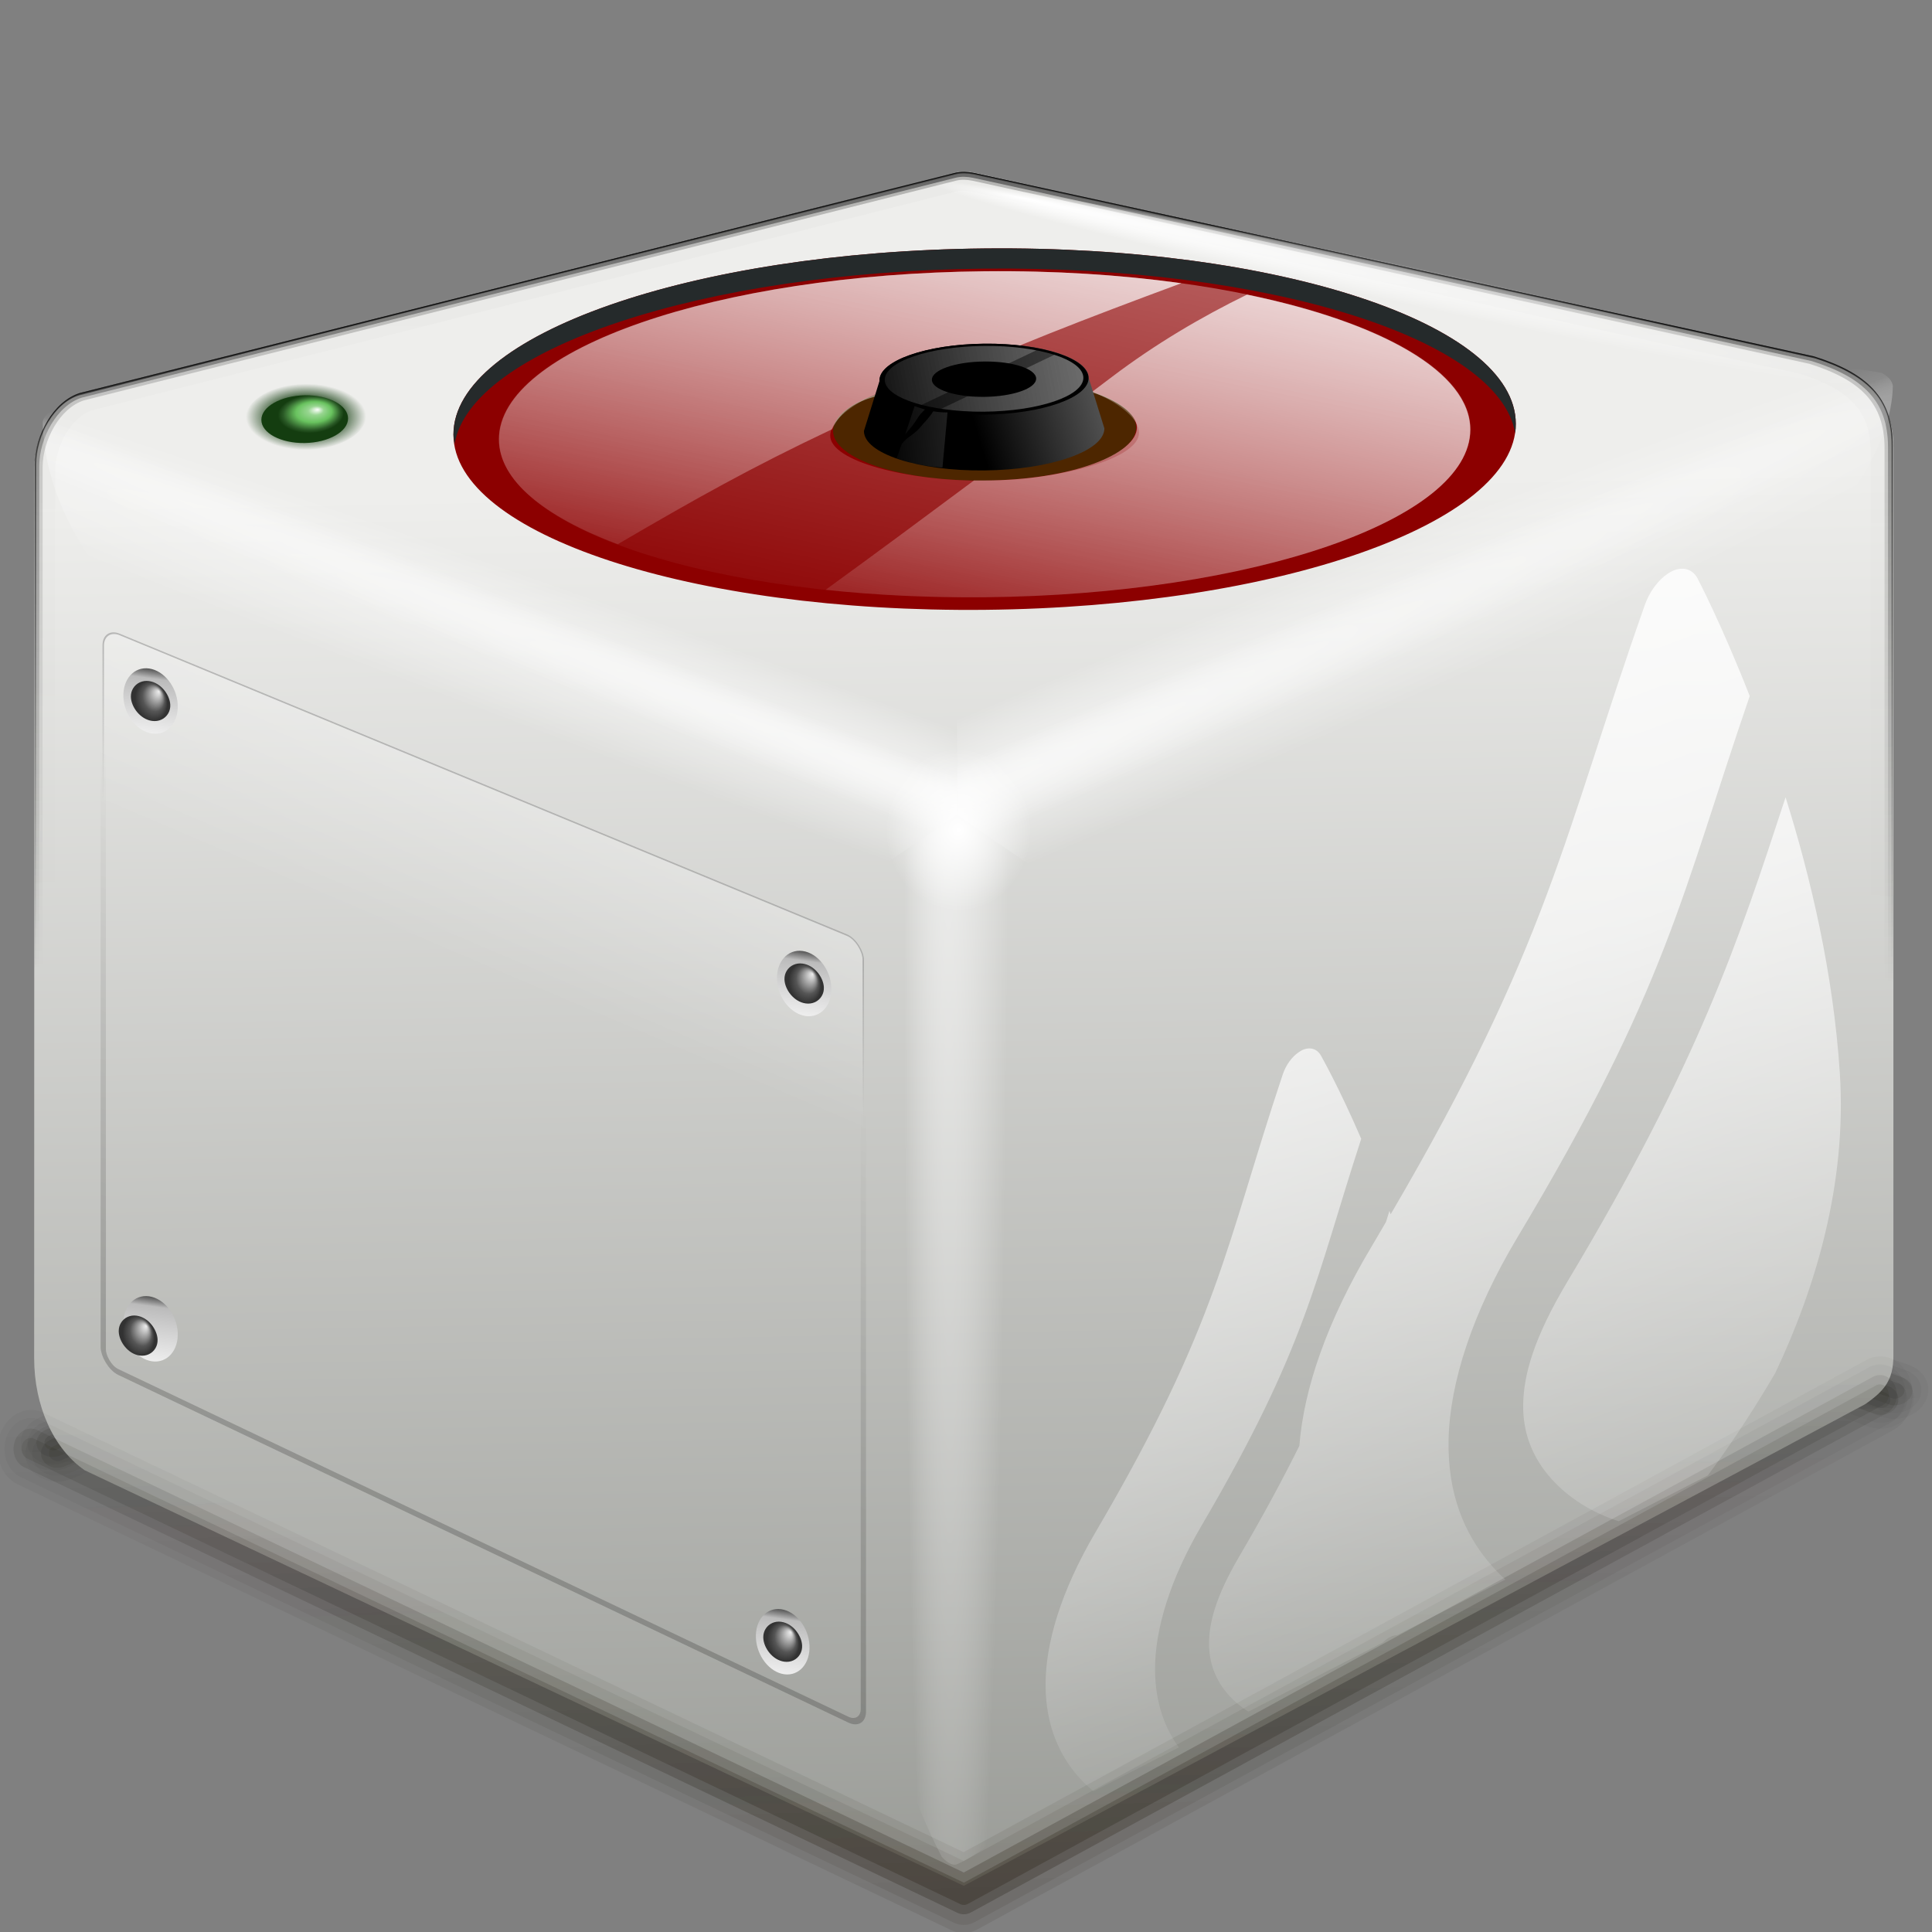 <?xml version="1.0" encoding="UTF-8" standalone="no"?>
<!-- Created with Inkscape (http://www.inkscape.org/) -->
<svg
   xmlns:a="http://ns.adobe.com/AdobeSVGViewerExtensions/3.0/"
   xmlns:dc="http://purl.org/dc/elements/1.1/"
   xmlns:cc="http://web.resource.org/cc/"
   xmlns:rdf="http://www.w3.org/1999/02/22-rdf-syntax-ns#"
   xmlns:svg="http://www.w3.org/2000/svg"
   xmlns="http://www.w3.org/2000/svg"
   xmlns:xlink="http://www.w3.org/1999/xlink"
   xmlns:sodipodi="http://sodipodi.sourceforge.net/DTD/sodipodi-0.dtd"
   xmlns:inkscape="http://www.inkscape.org/namespaces/inkscape"
   width="128"
   height="128"
   id="svg1307"
   sodipodi:version="0.32"
   inkscape:version="0.44"
   version="1.0"
   sodipodi:docbase="/home/pinheiro/artwork/Oxygen/theme/svg/apps"
   sodipodi:docname="k3b.svg">
  <rect width="100%" height="100%" fill="#808080" stroke="none"/>
  <defs
     id="defs1309">
    <linearGradient
       id="linearGradient4763">
      <stop
         style="stop-color:#143d10;stop-opacity:1;"
         offset="0"
         id="stop4765" />
      <stop
         id="stop4771"
         offset="0.5"
         style="stop-color:#143d10;stop-opacity:1;" />
      <stop
         style="stop-color:#143d10;stop-opacity:0;"
         offset="1"
         id="stop4767" />
    </linearGradient>
    <linearGradient
       inkscape:collect="always"
       xlink:href="#XMLID_28_"
       id="linearGradient4738"
       gradientUnits="userSpaceOnUse"
       gradientTransform="matrix(0.497,6.865975e-2,0,0.833,-44.076,1.573)"
       x1="108.842"
       y1="47.468"
       x2="108.842"
       y2="42.332" />
    <radialGradient
       inkscape:collect="always"
       xlink:href="#XMLID_29_"
       id="radialGradient4740"
       gradientUnits="userSpaceOnUse"
       gradientTransform="matrix(0.497,8.258869e-2,-1.708806e-4,0.601,-44.069,10.468)"
       cx="108.842"
       cy="44.9"
       fx="109.875"
       fy="43.702"
       r="2.165" />
    <linearGradient
       inkscape:collect="always"
       id="linearGradient3129">
      <stop
         style="stop-color:#838383;stop-opacity:1;"
         offset="0"
         id="stop3131" />
      <stop
         style="stop-color:#838383;stop-opacity:0;"
         offset="1"
         id="stop3133" />
    </linearGradient>
    <linearGradient
       inkscape:collect="always"
       id="linearGradient3091">
      <stop
         style="stop-color:white;stop-opacity:1;"
         offset="0"
         id="stop3093" />
      <stop
         style="stop-color:white;stop-opacity:0;"
         offset="1"
         id="stop3095" />
    </linearGradient>
    <linearGradient
       inkscape:collect="always"
       id="linearGradient3039">
      <stop
         style="stop-color:white;stop-opacity:1;"
         offset="0"
         id="stop3041" />
      <stop
         style="stop-color:white;stop-opacity:0;"
         offset="1"
         id="stop3043" />
    </linearGradient>
    <linearGradient
       inkscape:collect="always"
       id="linearGradient3038">
      <stop
         style="stop-color:black;stop-opacity:1;"
         offset="0"
         id="stop3040" />
      <stop
         style="stop-color:black;stop-opacity:0;"
         offset="1"
         id="stop3042" />
    </linearGradient>
    <linearGradient
       inkscape:collect="always"
       id="linearGradient2140">
      <stop
         style="stop-color:white;stop-opacity:1;"
         offset="0"
         id="stop2142" />
      <stop
         style="stop-color:white;stop-opacity:0;"
         offset="1"
         id="stop2144" />
    </linearGradient>
    <linearGradient
       id="linearGradient6370">
      <stop
         style="stop-color:white;stop-opacity:1;"
         offset="0"
         id="stop6372" />
      <stop
         id="stop6378"
         offset="0.5"
         style="stop-color:white;stop-opacity:0.697;" />
      <stop
         style="stop-color:white;stop-opacity:0;"
         offset="1"
         id="stop6374" />
    </linearGradient>
    <linearGradient
       id="linearGradient6268">
      <stop
         style="stop-color:white;stop-opacity:1;"
         offset="0"
         id="stop6270" />
      <stop
         id="stop6288"
         offset="0.236"
         style="stop-color:#98d691;stop-opacity:1;" />
      <stop
         style="stop-color:#69c35f;stop-opacity:1;"
         offset="0.543"
         id="stop6290" />
      <stop
         id="stop4761"
         offset="0.867"
         style="stop-color:#2a5926;stop-opacity:1;" />
      <stop
         style="stop-color:#143d10;stop-opacity:1;"
         offset="1"
         id="stop6272" />
    </linearGradient>
    <linearGradient
       inkscape:collect="always"
       id="linearGradient6256">
      <stop
         style="stop-color:#e7e7e7;stop-opacity:1;"
         offset="0"
         id="stop6258" />
      <stop
         style="stop-color:#e7e7e7;stop-opacity:0;"
         offset="1"
         id="stop6260" />
    </linearGradient>
    <linearGradient
       id="linearGradient6248">
      <stop
         style="stop-color:black;stop-opacity:1;"
         offset="0"
         id="stop6250" />
      <stop
         style="stop-color:white;stop-opacity:1;"
         offset="1"
         id="stop6252" />
    </linearGradient>
    <linearGradient
       inkscape:collect="always"
       id="linearGradient6134">
      <stop
         style="stop-color:black;stop-opacity:1;"
         offset="0"
         id="stop6136" />
      <stop
         style="stop-color:black;stop-opacity:0;"
         offset="1"
         id="stop6138" />
    </linearGradient>
    <linearGradient
       inkscape:collect="always"
       id="linearGradient6124">
      <stop
         style="stop-color:white;stop-opacity:1;"
         offset="0"
         id="stop6126" />
      <stop
         style="stop-color:white;stop-opacity:0;"
         offset="1"
         id="stop6128" />
    </linearGradient>
    <linearGradient
       inkscape:collect="always"
       id="linearGradient4254">
      <stop
         style="stop-color:white;stop-opacity:1;"
         offset="0"
         id="stop4256" />
      <stop
         style="stop-color:white;stop-opacity:0;"
         offset="1"
         id="stop4258" />
    </linearGradient>
    <linearGradient
       id="linearGradient5242">
      <stop
         style="stop-color:#180f00;stop-opacity:1;"
         offset="0"
         id="stop5244" />
      <stop
         style="stop-color:#050300;stop-opacity:0;"
         offset="1"
         id="stop5246" />
    </linearGradient>
    <linearGradient
       inkscape:collect="always"
       xlink:href="#linearGradient5242"
       id="linearGradient5248"
       x1="64.569"
       y1="126.671"
       x2="64.535"
       y2="82.906"
       gradientUnits="userSpaceOnUse" />
    <linearGradient
       inkscape:collect="always"
       xlink:href="#XMLID_106_"
       id="linearGradient2019"
       gradientUnits="userSpaceOnUse"
       gradientTransform="matrix(-1.029,3.167227e-2,0,1.097,127.733,-12.987)"
       x1="51.19"
       y1="33.902"
       x2="52.344"
       y2="142.879" />
    <linearGradient
       inkscape:collect="always"
       xlink:href="#linearGradient5242"
       id="linearGradient2021"
       gradientUnits="userSpaceOnUse"
       x1="64.569"
       y1="126.671"
       x2="64.535"
       y2="82.906" />
    <linearGradient
       inkscape:collect="always"
       xlink:href="#linearGradient5242"
       id="linearGradient2023"
       gradientUnits="userSpaceOnUse"
       x1="64.569"
       y1="126.671"
       x2="64.535"
       y2="82.906" />
    <linearGradient
       inkscape:collect="always"
       xlink:href="#linearGradient5242"
       id="linearGradient2025"
       gradientUnits="userSpaceOnUse"
       x1="64.569"
       y1="126.671"
       x2="64.535"
       y2="82.906" />
    <linearGradient
       inkscape:collect="always"
       xlink:href="#linearGradient5242"
       id="linearGradient2027"
       gradientUnits="userSpaceOnUse"
       x1="64.569"
       y1="126.671"
       x2="64.535"
       y2="82.906" />
    <linearGradient
       inkscape:collect="always"
       xlink:href="#linearGradient5242"
       id="linearGradient2944"
       gradientUnits="userSpaceOnUse"
       x1="64.569"
       y1="126.671"
       x2="64.535"
       y2="-0.5" />
    <linearGradient
       inkscape:collect="always"
       xlink:href="#linearGradient5242"
       id="linearGradient2946"
       gradientUnits="userSpaceOnUse"
       x1="64.569"
       y1="126.671"
       x2="64.535"
       y2="82.906" />
    <linearGradient
       inkscape:collect="always"
       xlink:href="#linearGradient5242"
       id="linearGradient2948"
       gradientUnits="userSpaceOnUse"
       x1="64.569"
       y1="126.671"
       x2="64.535"
       y2="82.906" />
    <linearGradient
       inkscape:collect="always"
       xlink:href="#linearGradient5242"
       id="linearGradient2950"
       gradientUnits="userSpaceOnUse"
       x1="64.569"
       y1="126.671"
       x2="64.535"
       y2="82.906" />
    <linearGradient
       inkscape:collect="always"
       xlink:href="#linearGradient5242"
       id="linearGradient2952"
       gradientUnits="userSpaceOnUse"
       x1="64.569"
       y1="126.671"
       x2="64.535"
       y2="82.906" />
    <linearGradient
       inkscape:collect="always"
       xlink:href="#linearGradient5242"
       id="linearGradient2974"
       gradientUnits="userSpaceOnUse"
       x1="64.569"
       y1="126.671"
       x2="64.535"
       y2="-0.5" />
    <linearGradient
       inkscape:collect="always"
       xlink:href="#linearGradient5242"
       id="linearGradient2976"
       gradientUnits="userSpaceOnUse"
       x1="64.569"
       y1="126.671"
       x2="64.535"
       y2="82.906" />
    <linearGradient
       inkscape:collect="always"
       xlink:href="#linearGradient5242"
       id="linearGradient2978"
       gradientUnits="userSpaceOnUse"
       x1="64.569"
       y1="126.671"
       x2="64.535"
       y2="82.906" />
    <linearGradient
       inkscape:collect="always"
       xlink:href="#linearGradient5242"
       id="linearGradient2980"
       gradientUnits="userSpaceOnUse"
       x1="64.569"
       y1="126.671"
       x2="64.535"
       y2="82.906" />
    <linearGradient
       inkscape:collect="always"
       xlink:href="#linearGradient5242"
       id="linearGradient2982"
       gradientUnits="userSpaceOnUse"
       x1="64.569"
       y1="126.671"
       x2="64.535"
       y2="82.906" />
    <linearGradient
       y2="61.925"
       x2="90.735"
       y1="49.849"
       x1="89.171"
       gradientUnits="userSpaceOnUse"
       id="XMLID_106_">
      <stop
         id="stop2238"
         style="stop-color:#EEEEEC"
         offset="0.051" />
      <stop
         id="stop2240"
         style="stop-color:#888A85"
         offset="1" />
      <a:midPointStop
         style="stop-color:#EEEEEC"
         offset="0.051" />
      <a:midPointStop
         style="stop-color:#EEEEEC"
         offset="0.5" />
      <a:midPointStop
         style="stop-color:#888A85"
         offset="1" />
    </linearGradient>
    <radialGradient
       inkscape:collect="always"
       xlink:href="#linearGradient4254"
       id="radialGradient6112"
       gradientUnits="userSpaceOnUse"
       gradientTransform="matrix(3.417,1.249,-5.84759e-2,0.147,-105.993,-16.472)"
       cx="49.252"
       cy="48.123"
       fx="60.98"
       fy="41.213"
       r="31.113" />
    <radialGradient
       inkscape:collect="always"
       xlink:href="#linearGradient4254"
       id="radialGradient6114"
       gradientUnits="userSpaceOnUse"
       gradientTransform="matrix(-2.644,1.116,6.589749e-2,0.16,191.094,-11.358)"
       cx="48.913"
       cy="58.215"
       fx="60.64"
       fy="51.305"
       r="31.113" />
    <radialGradient
       inkscape:collect="always"
       xlink:href="#linearGradient4254"
       id="radialGradient6116"
       gradientUnits="userSpaceOnUse"
       gradientTransform="matrix(1.134622e-2,-2.949,0.111,1.579028e-2,56.982,198.311)"
       cx="49.374"
       cy="52.501"
       fx="61.101"
       fy="45.591"
       r="31.113" />
    <radialGradient
       inkscape:collect="always"
       xlink:href="#linearGradient6124"
       id="radialGradient6130"
       cx="202.1"
       cy="214.355"
       fx="202.1"
       fy="214.355"
       r="3.889"
       gradientUnits="userSpaceOnUse"
       gradientTransform="matrix(1.403,0,0,1,-81.383,0)" />
    <linearGradient
       inkscape:collect="always"
       xlink:href="#linearGradient6134"
       id="linearGradient6140"
       x1="66.915"
       y1="20.633"
       x2="66.54"
       y2="76.141"
       gradientUnits="userSpaceOnUse"
       gradientTransform="matrix(1.04,0,0,1.137,-2.609,-21.805)" />
    <linearGradient
       inkscape:collect="always"
       xlink:href="#linearGradient6134"
       id="linearGradient6144"
       gradientUnits="userSpaceOnUse"
       gradientTransform="matrix(1.042,0,0,1.138,-2.704,-21.951)"
       x1="66.915"
       y1="20.633"
       x2="66.54"
       y2="76.141" />
    <radialGradient
       inkscape:collect="always"
       xlink:href="#linearGradient4254"
       id="radialGradient6148"
       gradientUnits="userSpaceOnUse"
       gradientTransform="matrix(3.527,1.402,-2.374626e-2,6.40385e-2,-113.079,-20.062)"
       cx="49.252"
       cy="48.123"
       fx="60.98"
       fy="41.213"
       r="31.113" />
    <radialGradient
       inkscape:collect="always"
       xlink:href="#linearGradient4254"
       id="radialGradient6152"
       gradientUnits="userSpaceOnUse"
       gradientTransform="matrix(-2.7,1.167,3.008148e-2,7.77504e-2,195.918,-9.048)"
       cx="48.913"
       cy="58.215"
       fx="60.64"
       fy="51.305"
       r="31.113" />
    <linearGradient
       inkscape:collect="always"
       xlink:href="#linearGradient6248"
       id="linearGradient6254"
       x1="-58.609"
       y1="46.112"
       x2="-34.219"
       y2="37.953"
       gradientUnits="userSpaceOnUse"
       gradientTransform="matrix(1.009,0,0,1.115,124.364,-21.073)" />
    <linearGradient
       inkscape:collect="always"
       xlink:href="#linearGradient6256"
       id="linearGradient6262"
       x1="-7.529"
       y1="30.924"
       x2="-68.401"
       y2="43.53"
       gradientUnits="userSpaceOnUse"
       gradientTransform="matrix(0.957,0,0,1.033,121.316,-17.688)" />
    <radialGradient
       inkscape:collect="always"
       xlink:href="#linearGradient6268"
       id="radialGradient6274"
       cx="75.158"
       cy="70.295"
       fx="75.594"
       fy="69.832"
       r="2.093"
       gradientTransform="matrix(1.044,-4.273335e-2,1.407376e-2,0.6,-58.861,-11.533)"
       gradientUnits="userSpaceOnUse" />
    <linearGradient
       inkscape:collect="always"
       xlink:href="#linearGradient6370"
       id="linearGradient6376"
       x1="93.325"
       y1="42.994"
       x2="116.945"
       y2="109.747"
       gradientUnits="userSpaceOnUse"
       gradientTransform="matrix(1.193,2.667163e-2,0,1.332,-17.578,-44.17)" />
    <linearGradient
       inkscape:collect="always"
       xlink:href="#linearGradient2140"
       id="linearGradient2146"
       x1="62.478"
       y1="21.042"
       x2="62.173"
       y2="46.17"
       gradientUnits="userSpaceOnUse"
       gradientTransform="matrix(0.925,-6.604264e-7,0,0.931,0.826,8.405)" />
    <linearGradient
       inkscape:collect="always"
       xlink:href="#linearGradient3038"
       id="linearGradient3044"
       x1="67.244"
       y1="150.204"
       x2="67.244"
       y2="41.499"
       gradientUnits="userSpaceOnUse"
       gradientTransform="matrix(0.932,7.534534e-7,0,0.931,0.846,7.611)" />
    <linearGradient
       inkscape:collect="always"
       xlink:href="#linearGradient3039"
       id="linearGradient3061"
       gradientUnits="userSpaceOnUse"
       gradientTransform="matrix(1.267,0,0,1.247,-16.516,-7.563)"
       x1="76.553"
       y1="12.369"
       x2="70.103"
       y2="43.69" />
    <linearGradient
       inkscape:collect="always"
       xlink:href="#linearGradient3039"
       id="linearGradient3063"
       gradientUnits="userSpaceOnUse"
       gradientTransform="matrix(1.267,0,0,1.247,-16.516,-7.563)"
       x1="76.553"
       y1="12.369"
       x2="70.103"
       y2="43.69" />
    <linearGradient
       inkscape:collect="always"
       xlink:href="#linearGradient6134"
       id="linearGradient3067"
       gradientUnits="userSpaceOnUse"
       gradientTransform="matrix(1.042,0,0,1.139,-2.704,-21.983)"
       x1="66.915"
       y1="20.633"
       x2="66.54"
       y2="76.141" />
    <linearGradient
       inkscape:collect="always"
       xlink:href="#linearGradient6134"
       id="linearGradient3071"
       gradientUnits="userSpaceOnUse"
       gradientTransform="matrix(1.029,0,0,1.133,-1.975,-21.221)"
       x1="66.915"
       y1="20.633"
       x2="66.54"
       y2="76.141" />
    <linearGradient
       inkscape:collect="always"
       xlink:href="#linearGradient6134"
       id="linearGradient3075"
       gradientUnits="userSpaceOnUse"
       gradientTransform="matrix(1.038,0,0,1.136,-2.476,-21.682)"
       x1="66.915"
       y1="20.633"
       x2="66.54"
       y2="76.141" />
    <radialGradient
       inkscape:collect="always"
       xlink:href="#linearGradient3039"
       id="radialGradient3085"
       cx="131.699"
       cy="-3.875"
       fx="95.457"
       fy="-13.774"
       r="44.194"
       gradientTransform="matrix(1,0,0,0.2,0,-3.1)"
       gradientUnits="userSpaceOnUse" />
    <linearGradient
       inkscape:collect="always"
       xlink:href="#linearGradient3091"
       id="linearGradient3113"
       gradientUnits="userSpaceOnUse"
       gradientTransform="matrix(-1.043,0.204,0,1.041,134.818,-15.624)"
       x1="36.57"
       y1="24.579"
       x2="73.569"
       y2="28.33" />
    <linearGradient
       inkscape:collect="always"
       xlink:href="#linearGradient3129"
       id="linearGradient3135"
       x1="44.733"
       y1="39.127"
       x2="44.733"
       y2="48.708"
       gradientUnits="userSpaceOnUse"
       gradientTransform="matrix(1.043,-7.442512e-7,0,1.041,-3.032,-0.551)" />
    <linearGradient
       gradientUnits="userSpaceOnUse"
       id="XMLID_28_"
       y2="42.332"
       x2="108.842"
       y1="47.468"
       x1="108.842"
       gradientTransform="translate(-95.75,41.75)">
      <stop
         id="stop536"
         offset="0"
         style="stop-color:#eeeeee;stop-opacity:1" />
      <stop
         id="stop538"
         offset="0.547"
         style="stop-color:#cecece;stop-opacity:1" />
      <stop
         id="stop540"
         offset="0.85"
         style="stop-color:#bbbbbb;stop-opacity:1" />
      <stop
         id="stop542"
         offset="1"
         style="stop-color:#555555;stop-opacity:1" />
    </linearGradient>
    <radialGradient
       gradientUnits="userSpaceOnUse"
       id="XMLID_29_"
       fy="45.5"
       fx="109.375"
       r="2.165"
       cy="44.9"
       cx="108.842"
       gradientTransform="translate(-95.75,41.75)">
      <stop
         id="stop547"
         offset="0"
         style="stop-color:#eeeeee;stop-opacity:1" />
      <stop
         id="stop549"
         offset="0.16"
         style="stop-color:#cecece;stop-opacity:1" />
      <stop
         id="stop551"
         offset="0.468"
         style="stop-color:#888888;stop-opacity:1" />
      <stop
         id="stop553"
         offset="0.686"
         style="stop-color:#555555;stop-opacity:1" />
      <stop
         id="stop555"
         offset="1"
         style="stop-color:#323232;stop-opacity:1" />
    </radialGradient>
    <radialGradient
       inkscape:collect="always"
       xlink:href="#linearGradient4763"
       id="radialGradient4769"
       cx="23.883"
       cy="27.467"
       fx="23.883"
       fy="27.467"
       r="5.059"
       gradientTransform="matrix(0.788,0,0,0.434,1.454,15.697)"
       gradientUnits="userSpaceOnUse" />
    <linearGradient
       inkscape:collect="always"
       xlink:href="#XMLID_28_"
       id="linearGradient4782"
       gradientUnits="userSpaceOnUse"
       gradientTransform="matrix(0.497,6.865975e-2,0,0.833,-0.774,20.29)"
       x1="108.842"
       y1="47.468"
       x2="108.842"
       y2="42.332" />
    <radialGradient
       inkscape:collect="always"
       xlink:href="#XMLID_29_"
       id="radialGradient4784"
       gradientUnits="userSpaceOnUse"
       gradientTransform="matrix(0.497,8.258869e-2,-1.708806e-4,0.601,-0.767,29.185)"
       cx="108.842"
       cy="44.9"
       fx="109.875"
       fy="43.702"
       r="2.165" />
    <linearGradient
       inkscape:collect="always"
       xlink:href="#XMLID_28_"
       id="linearGradient4794"
       gradientUnits="userSpaceOnUse"
       gradientTransform="matrix(0.497,6.865975e-2,0,0.833,-44.076,43.167)"
       x1="108.842"
       y1="47.468"
       x2="108.842"
       y2="42.332" />
    <radialGradient
       inkscape:collect="always"
       xlink:href="#XMLID_29_"
       id="radialGradient4796"
       gradientUnits="userSpaceOnUse"
       gradientTransform="matrix(0.49,8.260357e-2,-1.685159e-4,0.601,-44.145,52.506)"
       cx="108.842"
       cy="44.9"
       fx="109.875"
       fy="43.702"
       r="2.165" />
    <linearGradient
       inkscape:collect="always"
       xlink:href="#XMLID_28_"
       id="linearGradient4798"
       gradientUnits="userSpaceOnUse"
       gradientTransform="matrix(0.49,6.867212e-2,0,0.833,-1.448,63.891)"
       x1="108.842"
       y1="47.468"
       x2="108.842"
       y2="42.332" />
    <radialGradient
       inkscape:collect="always"
       xlink:href="#XMLID_29_"
       id="radialGradient4800"
       gradientUnits="userSpaceOnUse"
       gradientTransform="matrix(0.49,8.260357e-2,-1.685159e-4,0.601,-1.442,72.788)"
       cx="108.842"
       cy="44.9"
       fx="109.875"
       fy="43.702"
       r="2.165" />
    <linearGradient
       inkscape:collect="always"
       xlink:href="#linearGradient6256"
       id="linearGradient4831"
       gradientUnits="userSpaceOnUse"
       gradientTransform="matrix(0.957,0,0,1.033,121.316,-17.688)"
       x1="-7.529"
       y1="30.924"
       x2="-68.401"
       y2="43.53" />
  </defs>
  <sodipodi:namedview
     id="base"
     pagecolor="#ffffff"
     bordercolor="#666666"
     borderopacity="1.0"
     inkscape:pageopacity="0.0"
     inkscape:pageshadow="2"
     inkscape:zoom="2.8284271"
     inkscape:cx="134.62582"
     inkscape:cy="-9.3032385"
     inkscape:current-layer="layer1"
     showgrid="false"
     inkscape:document-units="px"
     inkscape:grid-bbox="true"
     guidetolerance="0.1px"
     showguides="true"
     inkscape:guide-bbox="true"
     inkscape:window-width="1106"
     inkscape:window-height="1011"
     inkscape:window-x="767"
     inkscape:window-y="51">
    <sodipodi:guide
       orientation="horizontal"
       position="32.5"
       id="guide2204" />
    <sodipodi:guide
       orientation="horizontal"
       position="378"
       id="guide2249" />
    <sodipodi:guide
       orientation="vertical"
       position="132"
       id="guide2421" />
    <sodipodi:guide
       orientation="vertical"
       position="-2.625"
       id="guide2423" />
    <sodipodi:guide
       orientation="vertical"
       position="74"
       id="guide2425" />
    <sodipodi:guide
       orientation="horizontal"
       position="-73"
       id="guide6098" />
    <sodipodi:guide
       orientation="horizontal"
       position="-67"
       id="guide6118" />
    <sodipodi:guide
       orientation="horizontal"
       position="-4"
       id="guide6342" />
    <sodipodi:guide
       orientation="vertical"
       position="-35.875"
       id="guide4814" />
    <sodipodi:guide
       orientation="horizontal"
       position="75.25"
       id="guide4816" />
    <sodipodi:guide
       orientation="vertical"
       position="-26.188"
       id="guide4818" />
    <sodipodi:guide
       orientation="horizontal"
       position="56.438"
       id="guide4820" />
    <sodipodi:guide
       orientation="vertical"
       position="-24.25"
       id="guide4822" />
    <sodipodi:guide
       orientation="vertical"
       position="-16.938"
       id="guide4824" />
    <sodipodi:guide
       orientation="horizontal"
       position="64.438"
       id="guide4826" />
  </sodipodi:namedview>
  <g
     id="layer1"
     inkscape:label="Layer 1"
     inkscape:groupmode="layer">
    <g
       id="g2954"
       transform="matrix(-1.001,2.907833e-2,0,-0.885,128.843,179.994)"
       style="fill-opacity:1;stroke:url(#linearGradient2974)">
      <path
         id="path2956"
         d="M 4.184,98.713 L 64.221,125.071 L 124.886,98.713"
         style="opacity:1;fill:none;fill-opacity:1;fill-rule:evenodd;stroke:url(#linearGradient2976);stroke-width:1.188px;stroke-linecap:round;stroke-linejoin:round;stroke-opacity:0.232" />
      <path
         style="opacity:1;fill:none;fill-opacity:1;fill-rule:evenodd;stroke:url(#linearGradient2978);stroke-width:2.228;stroke-linecap:round;stroke-linejoin:round;stroke-miterlimit:4;stroke-dasharray:none;stroke-opacity:0.232"
         d="M 4.184,98.713 L 64.221,125.071 L 124.886,98.713"
         id="path2958" />
      <path
         id="path2960"
         d="M 4.184,98.713 L 64.221,125.071 L 124.886,98.713"
         style="opacity:1;fill:none;fill-opacity:1;fill-rule:evenodd;stroke:url(#linearGradient2980);stroke-width:4.307;stroke-linecap:round;stroke-linejoin:round;stroke-miterlimit:4;stroke-dasharray:none;stroke-opacity:0.085" />
      <path
         style="opacity:1;fill:none;fill-opacity:1;fill-rule:evenodd;stroke:url(#linearGradient2982);stroke-width:3.416;stroke-linecap:round;stroke-linejoin:round;stroke-miterlimit:4;stroke-dasharray:none;stroke-opacity:0.085"
         d="M 4.184,98.713 L 64.221,125.071 L 124.886,98.713"
         id="path2962" />
    </g>
    <g
       style="fill-opacity:1;stroke:url(#linearGradient2944)"
       transform="matrix(-1.011,2.832761e-2,0,-0.862,129.804,177.118)"
       id="g2934">
      <path
         style="opacity:1;fill:none;fill-opacity:1;fill-rule:evenodd;stroke:url(#linearGradient2946);stroke-width:1.188px;stroke-linecap:round;stroke-linejoin:round;stroke-opacity:0.232"
         d="M 4.184,98.713 L 64.221,125.071 L 124.886,98.713"
         id="path2936" />
      <path
         id="path2938"
         d="M 4.184,98.713 L 64.221,125.071 L 124.886,98.713"
         style="opacity:1;fill:none;fill-opacity:1;fill-rule:evenodd;stroke:url(#linearGradient2948);stroke-width:2.228;stroke-linecap:round;stroke-linejoin:round;stroke-miterlimit:4;stroke-dasharray:none;stroke-opacity:0.232" />
      <path
         style="opacity:1;fill:none;fill-opacity:1;fill-rule:evenodd;stroke:url(#linearGradient2950);stroke-width:4.307;stroke-linecap:round;stroke-linejoin:round;stroke-miterlimit:4;stroke-dasharray:none;stroke-opacity:0.085"
         d="M 4.184,98.713 L 64.221,125.071 L 124.886,98.713"
         id="path2940" />
      <path
         id="path2942"
         d="M 4.184,98.713 L 64.221,125.071 L 124.886,98.713"
         style="opacity:1;fill:none;fill-opacity:1;fill-rule:evenodd;stroke:url(#linearGradient2952);stroke-width:3.416;stroke-linecap:round;stroke-linejoin:round;stroke-miterlimit:4;stroke-dasharray:none;stroke-opacity:0.085" />
    </g>
    <path
       sodipodi:nodetypes="ccc"
       id="path2276"
       d="M 50.893,3.281 L 50.893,0.487 L 50.893,3.281 z "
       style="fill:#ffffff;fill-opacity:0.757;fill-rule:nonzero;stroke:none;stroke-width:0.5;stroke-linecap:round;stroke-linejoin:round;stroke-miterlimit:4;stroke-dasharray:none;stroke-dashoffset:4;stroke-opacity:1" />
    <path
       style="fill:url(#linearGradient2019);fill-opacity:1;fill-rule:nonzero;stroke:none;stroke-width:3.2;stroke-linecap:round;stroke-linejoin:round;stroke-miterlimit:4;stroke-dasharray:none;stroke-dashoffset:4;stroke-opacity:1"
       d="M 2.263,89.988 L 2.278,30.961 C 2.278,29.024 3.486,26.755 5.218,26.203 L 63.329,11.43 C 63.693,11.347 64.09,11.357 64.515,11.443 L 120.254,23.746 C 123.714,24.848 125.443,26.476 125.443,29.68 L 125.443,89.838 C 125.443,91.449 124.822,92.173 123.557,93.04 L 63.853,124.941 L 5.613,97.41 C 3.544,95.99 2.263,93.133 2.263,89.988 z "
       id="rect2287"
       sodipodi:nodetypes="cccccccccccc" />
    <g
       id="g5130"
       transform="matrix(-1.015,2.938502e-2,1.010426e-2,1.188,127.789,-24.969)"
       style="fill-opacity:1;stroke:url(#linearGradient5248)">
      <path
         id="path5122"
         d="M 4.184,98.713 L 64.221,125.071 L 124.886,98.713"
         style="opacity:1;fill:none;fill-opacity:1;fill-rule:evenodd;stroke:url(#linearGradient2021);stroke-width:1.188px;stroke-linecap:round;stroke-linejoin:round;stroke-opacity:0.232" />
      <path
         style="opacity:1;fill:none;fill-opacity:1;fill-rule:evenodd;stroke:url(#linearGradient2023);stroke-width:2.228;stroke-linecap:round;stroke-linejoin:round;stroke-miterlimit:4;stroke-dasharray:none;stroke-opacity:0.232"
         d="M 4.184,98.713 L 64.221,125.071 L 124.886,98.713"
         id="path5124" />
      <path
         id="path5126"
         d="M 4.184,98.713 L 64.221,125.071 L 124.886,98.713"
         style="opacity:1;fill:none;fill-opacity:1;fill-rule:evenodd;stroke:url(#linearGradient2025);stroke-width:4.307;stroke-linecap:round;stroke-linejoin:round;stroke-miterlimit:4;stroke-dasharray:none;stroke-opacity:0.085" />
      <path
         style="opacity:1;fill:none;fill-opacity:1;fill-rule:evenodd;stroke:url(#linearGradient2027);stroke-width:3.416;stroke-linecap:round;stroke-linejoin:round;stroke-miterlimit:4;stroke-dasharray:none;stroke-opacity:0.085"
         d="M 4.184,98.713 L 64.221,125.071 L 124.886,98.713"
         id="path5128" />
    </g>
    <path
       style="opacity:0.72;fill:url(#radialGradient6114);fill-opacity:1;fill-rule:evenodd;stroke:none;stroke-width:1px;stroke-linecap:butt;stroke-linejoin:miter;stroke-opacity:1"
       d="M 119.118,24.274 C 101.88,24.564 76.951,37.83 63.405,46.85 L 63.405,53.975 L 68.911,57.77 C 68.277,59.077 67.354,60.074 66.305,60.713 C 80.238,63.715 125.041,40.997 125.406,25.59 C 125.375,25.172 124.985,24.868 124.656,24.7 C 122.926,24.372 121.075,24.241 119.118,24.274 z "
       id="path4252" />
    <path
       sodipodi:nodetypes="ccc"
       id="path3206"
       d="M -68.609,-83.349 L -68.609,-86.144 L -68.609,-83.349 z "
       style="fill:white;fill-opacity:0.757;fill-rule:nonzero;stroke:none;stroke-width:0.5;stroke-linecap:round;stroke-linejoin:round;stroke-miterlimit:4;stroke-dasharray:none;stroke-dashoffset:4;stroke-opacity:1" />
    <g
       id="layer4"
       inkscape:label="box"
       style="display:inline"
       transform="translate(114.342,61.233)" />
    <g
       id="layer5"
       inkscape:label="zip_app"
       style="display:inline"
       transform="translate(114.342,61.233)" />
    <path
       style="opacity:0.72;fill:url(#radialGradient6112);fill-opacity:1;fill-rule:evenodd;stroke:none;stroke-width:1px;stroke-linecap:butt;stroke-linejoin:miter;stroke-opacity:1"
       d="M 9.184,26.44 C 7.2,26.505 5.343,26.741 3.613,27.098 C 3.285,27.273 2.861,27.57 2.831,27.989 C 3.266,46.34 41.027,62.133 57.378,59.977 C 57.921,59.818 58.483,59.647 59.04,59.513 C 58.59,59.014 58.197,58.45 57.867,57.77 L 63.405,53.975 L 63.405,46.385 C 64.59,46.385 65.679,46.799 66.631,47.469 C 66.324,46.299 66.038,45.445 65.784,45.262 C 53.561,36.665 28.368,25.807 9.184,26.44 z "
       id="path6062"
       sodipodi:nodetypes="ccccccccccc" />
    <path
       style="opacity:0.72;fill:url(#radialGradient6116);fill-opacity:1;fill-rule:evenodd;stroke:none;stroke-width:1px;stroke-linecap:butt;stroke-linejoin:miter;stroke-opacity:1"
       d="M 69.759,53.549 C 69.765,53.691 69.791,53.831 69.791,53.975 C 69.791,55.371 69.531,56.561 68.944,57.77 L 63.405,53.975 L 57.867,57.77 C 57.695,57.417 57.562,57.054 57.443,56.686 C 54.9,74.611 53.893,106.831 62.395,123.02 C 62.644,123.3 63.03,123.62 63.373,123.523 C 77.452,117.624 83.488,57.452 69.759,53.549 z "
       id="path6066" />
    <path
       sodipodi:nodetypes="cccccccccccc"
       id="path6132"
       d="M 2.423,89.147 L 2.438,30.886 C 2.438,28.973 3.642,26.734 5.37,26.189 L 63.313,11.608 C 63.676,11.526 64.072,11.536 64.496,11.621 L 120.074,23.764 C 123.525,24.852 125.249,26.459 125.249,29.621 L 125.249,88.998 C 125.249,90.589 124.629,91.303 123.369,92.159 L 63.835,123.647 L 5.763,96.472 C 3.701,95.071 2.423,92.251 2.423,89.147 z "
       style="opacity:0.496;fill:none;fill-opacity:1;fill-rule:nonzero;stroke:url(#linearGradient6140);stroke-width:0.326;stroke-linecap:round;stroke-linejoin:round;stroke-miterlimit:4;stroke-dasharray:none;stroke-dashoffset:4;stroke-opacity:1" />
    <path
       style="opacity:0.496;fill:none;fill-opacity:1;fill-rule:nonzero;stroke:url(#linearGradient6144);stroke-width:0.11;stroke-linecap:round;stroke-linejoin:round;stroke-miterlimit:4;stroke-dasharray:none;stroke-dashoffset:4;stroke-opacity:1"
       d="M 2.337,89.112 L 2.351,30.793 C 2.351,28.878 3.558,26.637 5.288,26.092 L 63.33,11.496 C 63.694,11.413 64.091,11.423 64.515,11.509 L 120.188,23.664 C 123.644,24.753 125.371,26.362 125.371,29.526 L 125.371,88.964 C 125.371,90.555 124.75,91.271 123.487,92.128 L 63.853,123.646 L 5.682,96.445 C 3.617,95.042 2.337,92.219 2.337,89.112 z "
       id="path6142"
       sodipodi:nodetypes="cccccccccccc" />
    <rect
       style="opacity:0.488;fill:url(#linearGradient2146);fill-opacity:1;fill-rule:nonzero;stroke:url(#linearGradient3135);stroke-width:0.104;stroke-linecap:round;stroke-linejoin:round;stroke-miterlimit:4;stroke-dasharray:none;stroke-dashoffset:4;stroke-opacity:1"
       id="rect6235"
       width="54.491"
       height="22.329"
       x="7.403"
       y="38.757"
       rx="1.175"
       ry="1.173"
       transform="matrix(0.924,0.382,0,1,0,0)" />
    <path
       sodipodi:type="arc"
       style="opacity:1;fill:#4d2600;fill-opacity:1;fill-rule:nonzero;stroke:none;stroke-width:0.505;stroke-linecap:round;stroke-linejoin:round;stroke-miterlimit:4;stroke-dasharray:none;stroke-dashoffset:4;stroke-opacity:1"
       id="path3087"
       sodipodi:cx="59.25"
       sodipodi:cy="29.125"
       sodipodi:rx="12.25"
       sodipodi:ry="6.125"
       d="M 71.5 29.125 A 12.25 6.125 0 1 1  47,29.125 A 12.25 6.125 0 1 1  71.5 29.125 z"
       transform="matrix(1.043,0,0,1.041,4.239,-1.969)" />
    <path
       sodipodi:nodetypes="ccccccccccc"
       id="path6146"
       d="M 9.184,26.44 C 7.2,26.505 5.343,26.741 3.613,27.098 C 3.285,27.273 2.861,27.57 2.831,27.989 C 3.266,46.34 41.027,62.133 57.378,59.977 C 57.921,59.818 58.483,59.647 59.04,59.513 C 58.59,59.014 58.197,58.45 57.867,57.77 L 63.405,53.975 L 63.405,46.385 C 64.59,46.385 65.679,46.799 66.631,47.469 C 66.324,46.299 66.038,45.445 65.784,45.262 C 53.561,36.665 28.368,25.807 9.184,26.44 z "
       style="opacity:0.72;fill:url(#radialGradient6148);fill-opacity:1;fill-rule:evenodd;stroke:none;stroke-width:1px;stroke-linecap:butt;stroke-linejoin:miter;stroke-opacity:1" />
    <path
       id="path6150"
       d="M 119.118,24.274 C 101.88,24.564 76.951,37.83 63.405,46.85 L 63.405,53.975 L 68.911,57.77 C 68.277,59.077 67.354,60.074 66.305,60.713 C 80.238,63.715 125.041,40.997 125.406,25.59 C 125.375,25.172 124.985,24.868 124.656,24.7 C 122.926,24.372 121.075,24.241 119.118,24.274 z "
       style="opacity:0.72;fill:url(#radialGradient6152);fill-opacity:1;fill-rule:evenodd;stroke:none;stroke-width:1px;stroke-linecap:butt;stroke-linejoin:miter;stroke-opacity:1" />
    <path
       sodipodi:type="arc"
       style="opacity:1;fill:url(#radialGradient6130);fill-opacity:1;fill-rule:nonzero;stroke:none;stroke-width:0.093;stroke-linecap:round;stroke-linejoin:round;stroke-miterlimit:4;stroke-dasharray:none;stroke-dashoffset:4;stroke-opacity:1"
       id="path6122"
       sodipodi:cx="202.09996"
       sodipodi:cy="214.35542"
       sodipodi:rx="5.4551625"
       sodipodi:ry="3.8890874"
       d="M 207.555 214.355 A 5.455 3.889 0 1 1  196.645,214.355 A 5.455 3.889 0 1 1  207.555 214.355 z"
       transform="matrix(0.883,0,0,1.388,-115.006,-242.554)" />
    <path
       style="opacity:1;fill:#8c0000;fill-opacity:1;fill-rule:nonzero;stroke:none;stroke-width:0.1;stroke-linecap:round;stroke-linejoin:round;stroke-miterlimit:4;stroke-dasharray:none;stroke-dashoffset:4;stroke-opacity:1"
       d="M 65.252,16.46 C 45.828,16.655 30.042,22.186 30.042,28.787 C 30.042,35.387 45.828,40.598 65.252,40.403 C 84.676,40.208 100.425,34.677 100.425,28.076 C 100.425,21.476 84.676,16.265 65.252,16.46 z M 65.252,25.026 C 70.799,24.97 75.275,26.442 75.275,28.327 C 75.275,30.212 70.799,31.781 65.252,31.837 C 59.706,31.893 55.192,30.421 55.192,28.536 C 55.192,26.651 59.706,25.082 65.252,25.026 z "
       id="path6157" />
    <path
       id="path2147"
       d="M 65.251,17.97 C 47.483,18.146 33.043,23.136 33.043,29.092 C 33.043,35.047 47.483,39.749 65.251,39.573 C 83.019,39.397 97.424,34.407 97.424,28.451 C 97.424,22.495 83.019,17.794 65.251,17.97 z M 65.251,24.658 C 71.107,24.658 75.462,26.976 75.462,28.677 C 75.462,30.378 70.324,31.794 65.251,31.844 C 60.177,31.894 55.005,30.566 55.005,28.866 C 55.005,27.165 59.525,24.658 65.251,24.658 z "
       style="opacity:0.475;fill:url(#linearGradient3061);fill-opacity:1;fill-rule:nonzero;stroke:none;stroke-width:0.1;stroke-linecap:round;stroke-linejoin:round;stroke-miterlimit:4;stroke-dasharray:none;stroke-dashoffset:4;stroke-opacity:1"
       sodipodi:nodetypes="csssccsssc" />
    <path
       style="opacity:1;fill:url(#linearGradient3063);fill-opacity:1;fill-rule:nonzero;stroke:none;stroke-width:0.1;stroke-linecap:round;stroke-linejoin:round;stroke-miterlimit:4;stroke-dasharray:none;stroke-dashoffset:4;stroke-opacity:1"
       d="M 65.252,17.971 C 47.484,18.147 33.059,23.153 33.059,29.109 C 33.059,31.809 36.027,34.21 40.928,36.056 C 46.005,33.09 49.747,30.978 55.128,28.438 C 56.292,25.896 59.524,26.136 60.897,25.772 C 66.957,23.018 71.963,21.102 78.266,18.764 C 74.283,18.21 69.889,17.925 65.252,17.971 z M 82.616,19.519 C 79.542,21.025 76.542,22.797 73.688,24.956 C 72.979,25.493 73.028,25.453 72.325,25.983 C 74.046,26.524 75.3,27.435 75.32,28.303 C 75.36,30.069 70.913,31.842 65.252,31.828 C 65.006,31.827 64.774,31.832 64.533,31.828 C 61.226,34.29 57.917,36.741 54.698,39.077 C 58.01,39.431 61.551,39.604 65.252,39.568 C 83.02,39.392 97.407,34.423 97.407,28.467 C 97.407,24.66 91.506,21.354 82.616,19.519 z "
       id="path3058"
       sodipodi:nodetypes="csccccccscssccssc" />
    <path
       style="opacity:1;fill:#252a2b;fill-opacity:1;fill-rule:nonzero;stroke:none;stroke-width:0.1;stroke-linecap:round;stroke-linejoin:round;stroke-miterlimit:4;stroke-dasharray:none;stroke-dashoffset:4;stroke-opacity:1"
       d="M 65.252,16.46 C 45.828,16.655 30.042,22.186 30.042,28.787 C 30.042,28.993 30.088,29.21 30.118,29.413 C 31.183,23.127 46.518,17.986 65.252,17.797 C 83.989,17.609 99.325,22.436 100.387,28.703 C 100.417,28.499 100.425,28.283 100.425,28.076 C 100.425,21.476 84.676,16.265 65.252,16.46 z "
       id="path6161" />
    <path
       style="opacity:1;fill:url(#linearGradient6254);fill-opacity:1;fill-rule:nonzero;stroke:none;stroke-width:0.1;stroke-linecap:round;stroke-linejoin:round;stroke-miterlimit:4;stroke-dasharray:none;stroke-dashoffset:4;stroke-opacity:1"
       d="M 65.219,22.769 C 61.392,22.808 58.279,23.908 58.279,25.209 L 57.238,28.555 C 57.238,30.05 60.82,31.213 65.219,31.169 C 69.618,31.124 73.168,29.875 73.168,28.381 L 72.127,25.035 C 72.127,23.734 69.046,22.731 65.219,22.769 z "
       id="path6241"
       sodipodi:nodetypes="cccsccc" />
    <path
       id="path6264"
       d="M 65.207,22.772 C 69.034,22.734 72.122,23.749 72.122,25.05 C 72.122,26.35 69.034,27.433 65.207,27.472 C 61.379,27.51 58.265,26.495 58.265,25.194 C 58.265,23.893 61.379,22.81 65.207,22.772 z "
       style="opacity:1;fill:black;fill-opacity:1;fill-rule:nonzero;stroke:none;stroke-width:0.1;stroke-linecap:round;stroke-linejoin:round;stroke-miterlimit:4;stroke-dasharray:none;stroke-dashoffset:4;stroke-opacity:1"
       sodipodi:nodetypes="csssc" />
    <path
       sodipodi:nodetypes="csssc"
       style="opacity:1;fill:url(#linearGradient6262);fill-opacity:1;fill-rule:nonzero;stroke:none;stroke-width:0.1;stroke-linecap:round;stroke-linejoin:round;stroke-miterlimit:4;stroke-dasharray:none;stroke-dashoffset:4;stroke-opacity:1"
       d="M 65.206,22.917 C 68.836,22.881 71.766,23.822 71.766,25.026 C 71.766,26.231 68.836,27.234 65.206,27.269 C 61.576,27.305 58.622,26.364 58.622,25.16 C 58.622,23.955 61.576,22.952 65.206,22.917 z "
       id="path6239" />
    <path
       sodipodi:nodetypes="csssc"
       style="opacity:1;fill:url(#radialGradient4769);fill-opacity:1;fill-rule:nonzero;stroke:none;stroke-width:0.1;stroke-linecap:round;stroke-linejoin:round;stroke-miterlimit:4;stroke-dasharray:none;stroke-dashoffset:4;stroke-opacity:1"
       d="M 20.275,25.422 C 18.075,25.458 16.286,26.471 16.286,27.681 C 16.286,28.891 18.075,29.846 20.275,29.81 C 22.475,29.775 24.259,28.761 24.259,27.551 C 24.259,26.341 22.475,25.386 20.275,25.422 z "
       id="path6276" />
    <path
       id="path6266"
       d="M 20.19,26.188 C 18.604,26.214 17.316,26.945 17.316,27.816 C 17.316,28.688 18.604,29.376 20.19,29.351 C 21.775,29.325 23.06,28.594 23.06,27.723 C 23.06,26.851 21.775,26.163 20.19,26.188 z "
       style="opacity:1;fill:url(#radialGradient6274);fill-opacity:1;fill-rule:nonzero;stroke:none;stroke-width:0.1;stroke-linecap:round;stroke-linejoin:round;stroke-miterlimit:4;stroke-dasharray:none;stroke-dashoffset:4;stroke-opacity:1"
       sodipodi:nodetypes="csssc" />
    <path
       style="opacity:1;fill:url(#linearGradient6376);fill-opacity:1;fill-rule:evenodd;stroke:none;stroke-width:7.66;stroke-linecap:butt;stroke-linejoin:round;stroke-miterlimit:4;stroke-dasharray:none;stroke-opacity:1"
       d="M 110.802,37.83 C 110.702,37.876 110.596,37.943 110.493,38.009 C 109.844,38.438 109.273,39.221 108.965,40.106 C 103.555,55.472 102.648,62.505 92.135,80.449 C 92.109,80.373 92.08,80.299 92.054,80.224 C 91.977,80.473 91.902,80.71 91.826,80.956 C 91.514,81.486 91.228,81.99 90.899,82.539 C 87.887,87.565 86.373,92.07 86.086,95.788 C 84.998,97.98 83.7,100.399 82.102,103.122 C 80.488,105.874 80.098,107.588 80.102,108.923 C 80.106,110.258 80.585,111.369 81.37,112.266 C 81.783,112.737 82.247,113.098 82.704,113.403 L 91.615,108.822 C 91.974,108.474 92.268,108.337 92.558,108.337 L 99.729,104.65 C 99.324,104.281 98.934,103.867 98.558,103.409 C 97.108,101.643 95.888,99.083 95.972,95.356 C 96.057,91.628 97.528,86.993 100.542,81.965 C 110.493,65.362 111.415,59.233 115.924,46.115 C 114.05,41.331 112.477,38.341 112.477,38.341 C 112.148,37.702 111.507,37.509 110.802,37.83 z M 118.299,52.822 C 115.191,62.32 112.539,70.405 103.875,84.86 C 101.569,88.708 100.958,91.124 100.916,92.999 C 100.873,94.873 101.502,96.428 102.542,97.694 C 104.148,99.649 106.28,100.481 107.241,100.788 L 113.144,97.753 C 114.166,96.386 115.786,94.089 117.616,90.968 C 120.259,85.383 122.374,78.458 121.892,71.07 C 121.464,64.512 119.974,58.163 118.299,52.822 z M 86.281,69.57 C 86.208,69.603 86.127,69.659 86.053,69.707 C 85.586,70.016 85.189,70.57 84.98,71.201 C 81.171,82.598 80.776,87.545 72.573,101.527 C 70.285,105.427 69.263,108.874 69.272,111.643 C 69.281,114.413 70.256,116.355 71.435,117.701 C 71.754,118.066 72.098,118.387 72.443,118.678 L 78.102,115.769 C 77.218,114.554 76.532,112.888 76.525,110.619 C 76.516,107.963 77.504,104.659 79.614,101.062 C 86.581,89.186 87.132,84.817 90.184,75.45 C 88.721,72.052 87.517,69.938 87.517,69.938 C 87.264,69.484 86.791,69.338 86.281,69.57 z "
       id="path6292" />
    <rect
       transform="matrix(0.903,0.43,0,1,0,0)"
       ry="1.096"
       rx="1.098"
       y="35.168"
       x="7.576"
       height="51.999"
       width="55.769"
       id="rect2148"
       style="opacity:0.488;fill:none;fill-opacity:1;fill-rule:nonzero;stroke:url(#linearGradient3044);stroke-width:0.388;stroke-linecap:round;stroke-linejoin:round;stroke-miterlimit:4;stroke-dasharray:none;stroke-dashoffset:4;stroke-opacity:1" />
    <path
       style="opacity:1;fill:url(#linearGradient4831);fill-opacity:1;fill-rule:nonzero;stroke:none;stroke-width:0.1;stroke-linecap:round;stroke-linejoin:round;stroke-miterlimit:4;stroke-dasharray:none;stroke-dashoffset:4;stroke-opacity:1"
       d="M 65.197,22.92 C 61.566,22.956 58.612,23.961 58.612,25.165 C 58.612,25.846 59.581,26.441 61.057,26.824 L 68.652,23.213 C 67.65,23.017 66.465,22.908 65.197,22.92 z M 69.858,23.506 L 62.361,27.085 C 63.225,27.214 64.174,27.29 65.197,27.28 C 68.827,27.244 71.781,26.239 71.781,25.035 C 71.781,24.433 71.044,23.887 69.858,23.506 z "
       id="path3123" />
    <path
       id="path6246"
       d="M 65.2,23.951 C 67.108,23.932 68.647,24.438 68.647,25.086 C 68.647,25.734 67.108,26.274 65.2,26.293 C 63.293,26.312 61.74,25.806 61.74,25.158 C 61.74,24.51 63.293,23.97 65.2,23.951 z "
       style="opacity:1;fill:black;fill-opacity:1;fill-rule:nonzero;stroke:none;stroke-width:0.1;stroke-linecap:round;stroke-linejoin:round;stroke-miterlimit:4;stroke-dasharray:none;stroke-dashoffset:4;stroke-opacity:1"
       sodipodi:nodetypes="csssc" />
    <path
       sodipodi:nodetypes="cccccccccccc"
       id="path3065"
       d="M 2.337,89.105 L 2.351,30.773 C 2.351,28.858 3.558,26.616 5.288,26.07 L 63.33,11.471 C 63.694,11.389 64.091,11.399 64.515,11.484 L 120.188,23.642 C 123.644,24.732 125.371,26.34 125.371,29.506 L 125.371,88.956 C 125.371,90.548 124.75,91.264 123.487,92.121 L 63.853,123.646 L 5.682,96.439 C 3.617,95.036 2.337,92.213 2.337,89.105 z "
       style="opacity:1;fill:none;fill-opacity:1;fill-rule:nonzero;stroke:url(#linearGradient3067);stroke-width:0.052;stroke-linecap:round;stroke-linejoin:round;stroke-miterlimit:4;stroke-dasharray:none;stroke-dashoffset:4;stroke-opacity:1" />
    <path
       style="opacity:0.02;fill:none;fill-opacity:1;fill-rule:nonzero;stroke:url(#linearGradient3071);stroke-width:1.255;stroke-linecap:round;stroke-linejoin:round;stroke-miterlimit:4;stroke-dasharray:none;stroke-dashoffset:4;stroke-opacity:1"
       d="M 3.006,89.289 L 3.02,31.26 C 3.02,29.355 4.212,27.124 5.921,26.582 L 63.27,12.059 C 63.629,11.977 64.021,11.987 64.441,12.072 L 119.448,24.167 C 122.863,25.25 124.569,26.851 124.569,30 L 124.569,89.141 C 124.569,90.725 123.955,91.437 122.708,92.289 L 63.787,123.651 L 6.311,96.585 C 4.27,95.189 3.006,92.381 3.006,89.289 z "
       id="path3069"
       sodipodi:nodetypes="cccccccccccc" />
    <path
       sodipodi:nodetypes="cccccccccccc"
       id="path3073"
       d="M 2.546,89.179 L 2.56,30.966 C 2.56,29.055 3.762,26.817 5.486,26.273 L 63.312,11.704 C 63.674,11.622 64.069,11.632 64.492,11.717 L 119.957,23.85 C 123.4,24.937 125.121,26.543 125.121,29.702 L 125.121,89.03 C 125.121,90.619 124.502,91.333 123.244,92.189 L 63.833,123.65 L 5.879,96.497 C 3.821,95.098 2.546,92.28 2.546,89.179 z "
       style="opacity:0.275;fill:none;fill-opacity:1;fill-rule:nonzero;stroke:url(#linearGradient3075);stroke-width:0.528;stroke-linecap:round;stroke-linejoin:round;stroke-miterlimit:4;stroke-dasharray:none;stroke-dashoffset:4;stroke-opacity:1" />
    <path
       sodipodi:type="arc"
       style="opacity:1;fill:url(#radialGradient3085);fill-opacity:1;fill-rule:nonzero;stroke:none;stroke-width:0.505;stroke-linecap:round;stroke-linejoin:round;stroke-miterlimit:4;stroke-dasharray:none;stroke-dashoffset:4;stroke-opacity:1"
       id="path3077"
       sodipodi:cx="131.69864"
       sodipodi:cy="-3.8754146"
       sodipodi:rx="44.194176"
       sodipodi:ry="8.8388348"
       d="M 175.893 -3.875 A 44.194 8.839 0 1 1  87.504,-3.875 A 44.194 8.839 0 1 1  175.893 -3.875 z"
       transform="matrix(0.707,0.152,0,0.146,3.604358e-2,-0.581)" />
    <path
       style="fill:url(#linearGradient3113);fill-opacity:1;fill-rule:evenodd;stroke:none;stroke-width:1px;stroke-linecap:butt;stroke-linejoin:miter;stroke-opacity:1"
       d="M 60.593,26.906 L 59.974,28.776 C 60.266,28.425 60.557,28.099 60.789,27.705 C 60.923,27.478 61.079,27.331 61.277,27.13 C 61.044,27.062 60.81,26.986 60.593,26.906 z M 61.831,27.249 C 61.546,27.705 61.264,27.952 60.92,28.363 C 60.708,28.616 60.364,28.848 60.105,29.043 C 59.974,29.141 59.866,29.279 59.746,29.406 L 59.409,30.362 C 60.237,30.686 61.409,30.912 62.44,30.973 L 62.777,27.324 C 62.427,27.329 62.114,27.298 61.831,27.249 z "
       id="path3089"
       sodipodi:nodetypes="ccscccssccccc" />
    <path
       id="path449"
       style="fill:none;stroke:black"
       d="" />
    <path
       d="M 8.176,46.184 C 8.229,47.376 9.08,48.458 10.079,48.596 C 11.077,48.734 11.836,47.875 11.775,46.682 C 11.715,45.496 10.863,44.427 9.874,44.29 C 8.885,44.153 8.125,44.999 8.176,46.184 z "
       style="fill:url(#linearGradient4738)"
       id="path4734" />
    <path
       d="M 8.816,45.607 C 8.72,45.768 8.671,45.948 8.671,46.141 C 8.671,46.158 8.671,46.174 8.672,46.191 C 8.701,46.846 9.285,47.653 10.079,47.763 C 10.519,47.824 10.925,47.637 11.14,47.274 C 11.244,47.098 11.292,46.9 11.281,46.686 C 11.247,46.034 10.661,45.233 9.874,45.124 C 9.437,45.062 9.032,45.248 8.816,45.607 z "
       style="fill:url(#radialGradient4740);fill-opacity:1"
       id="path4736" />
    <path
       id="path4778"
       style="fill:url(#linearGradient4782)"
       d="M 51.479,64.901 C 51.531,66.093 52.382,67.175 53.381,67.313 C 54.379,67.451 55.139,66.592 55.078,65.399 C 55.017,64.213 54.165,63.144 53.177,63.007 C 52.187,62.87 51.427,63.716 51.479,64.901 z " />
    <path
       id="path4780"
       style="fill:url(#radialGradient4784);fill-opacity:1"
       d="M 52.118,64.324 C 52.022,64.485 51.973,64.665 51.973,64.858 C 51.973,64.874 51.973,64.891 51.974,64.908 C 52.003,65.563 52.588,66.37 53.381,66.48 C 53.821,66.541 54.227,66.354 54.442,65.991 C 54.547,65.815 54.594,65.617 54.583,65.403 C 54.55,64.751 53.964,63.95 53.177,63.841 C 52.74,63.779 52.334,63.965 52.118,64.324 z " />
    <path
       id="path4786"
       style="fill:url(#linearGradient4794)"
       d="M 8.176,87.779 C 8.229,88.97 9.08,90.052 10.079,90.191 C 11.077,90.328 11.836,89.469 11.775,88.276 C 11.715,87.09 10.863,86.021 9.874,85.884 C 8.885,85.748 8.125,86.594 8.176,87.779 z " />
    <path
       id="path4788"
       style="fill:url(#radialGradient4796);fill-opacity:1"
       d="M 8.009,87.651 C 7.914,87.812 7.866,87.992 7.866,88.185 C 7.866,88.202 7.866,88.218 7.867,88.235 C 7.895,88.891 8.472,89.698 9.254,89.808 C 9.688,89.868 10.089,89.681 10.301,89.319 C 10.404,89.142 10.45,88.944 10.44,88.73 C 10.407,88.078 9.829,87.276 9.053,87.168 C 8.622,87.106 8.222,87.292 8.009,87.651 z " />
    <path
       d="M 50.081,108.511 C 50.133,109.702 50.973,110.785 51.957,110.923 C 52.941,111.061 53.691,110.201 53.63,109.008 C 53.571,107.822 52.731,106.753 51.756,106.616 C 50.78,106.479 50.03,107.325 50.081,108.511 z "
       style="fill:url(#linearGradient4798)"
       id="path4790" />
    <path
       d="M 50.712,107.933 C 50.617,108.094 50.569,108.274 50.569,108.467 C 50.569,108.484 50.569,108.501 50.57,108.517 C 50.598,109.173 51.175,109.98 51.957,110.09 C 52.391,110.151 52.792,109.964 53.004,109.601 C 53.107,109.425 53.153,109.226 53.143,109.012 C 53.11,108.36 52.532,107.559 51.756,107.45 C 51.325,107.389 50.925,107.574 50.712,107.933 z "
       style="fill:url(#radialGradient4800);fill-opacity:1"
       id="path4792" />
  </g>
</svg>
